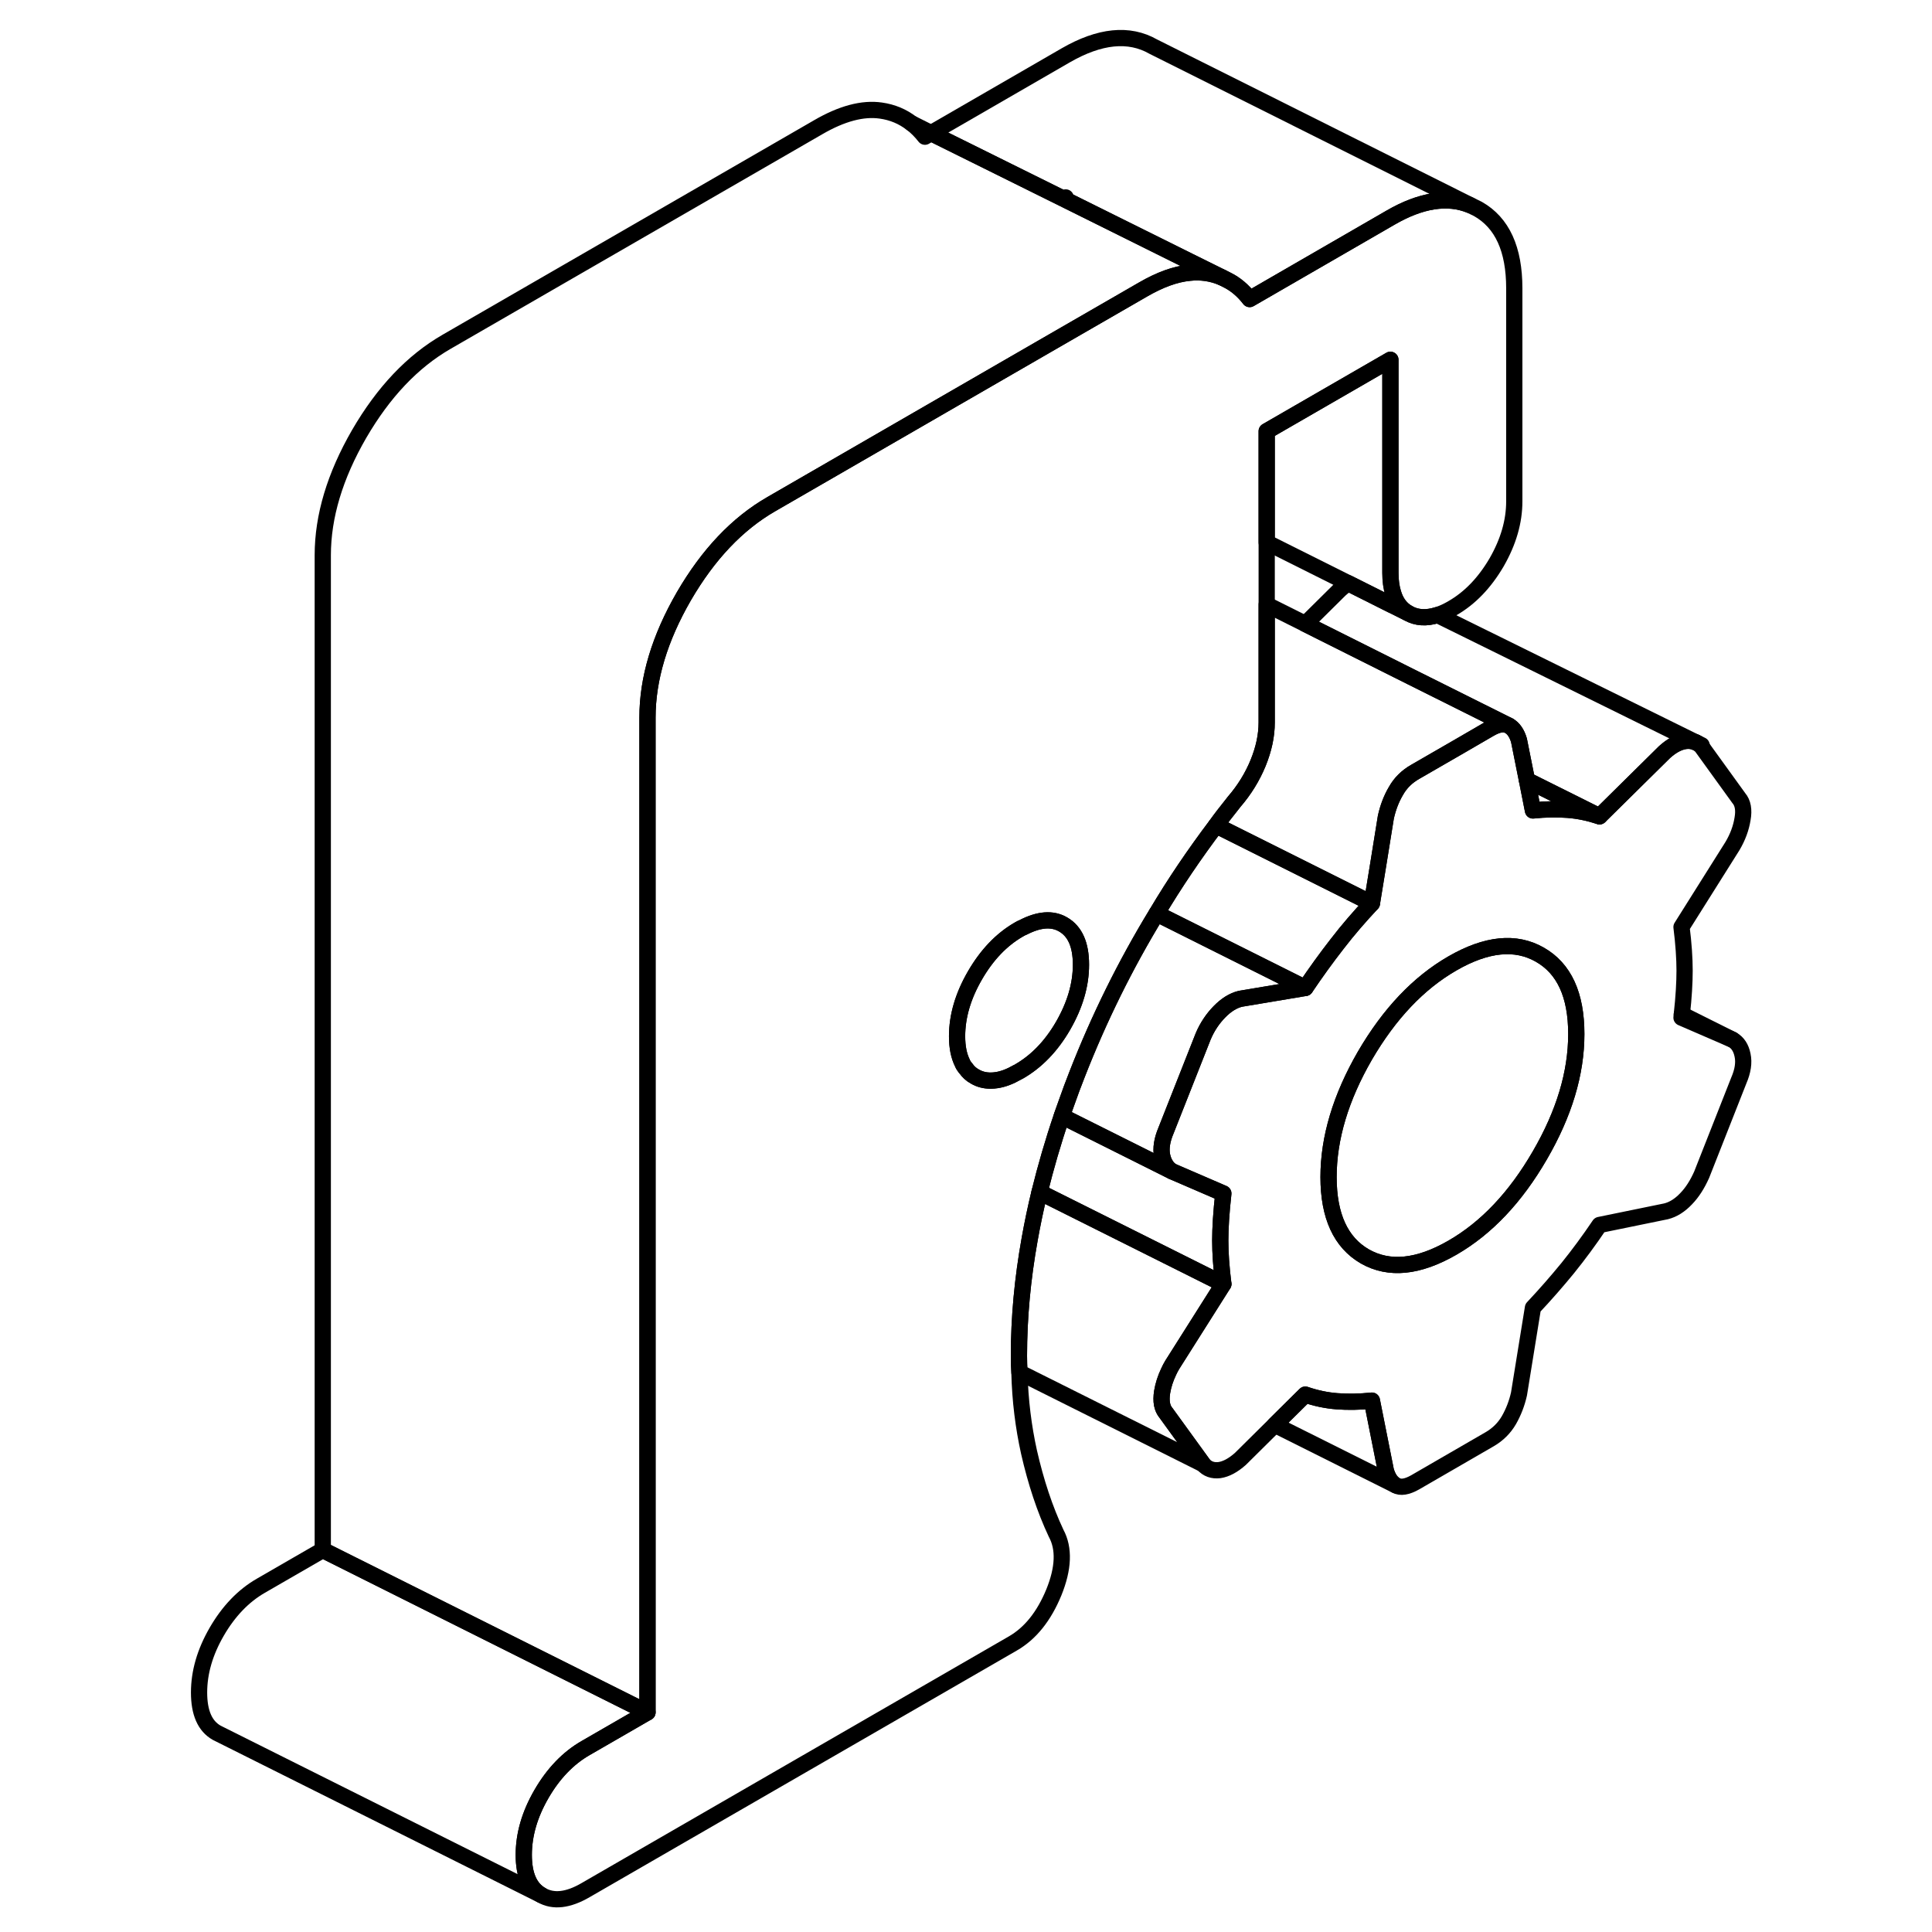 <svg width="48" height="48" viewBox="0 0 100 119" fill="none" xmlns="http://www.w3.org/2000/svg" stroke-width="1px"
     stroke-linecap="round" stroke-linejoin="round">
    <path d="M97.211 64.04L94.071 62.68C94.081 62.61 94.081 62.55 94.091 62.48C94.211 61.41 94.261 60.51 94.261 59.78C94.261 59.05 94.201 58.12 94.071 57.1L97.211 52.11C97.531 51.57 97.741 51.01 97.831 50.44C97.931 49.88 97.851 49.45 97.601 49.16L95.311 45.99C95.201 45.87 95.081 45.77 94.941 45.72C94.761 45.64 94.551 45.61 94.311 45.64C93.891 45.7 93.461 45.93 93.021 46.33L89.021 50.28C88.381 50.07 87.731 49.93 87.061 49.88C86.391 49.83 85.681 49.84 84.921 49.92L84.551 48.05L84.061 45.6C83.931 45.16 83.721 44.86 83.441 44.7C83.151 44.53 82.751 44.6 82.251 44.89L80.391 45.97L77.671 47.54C77.161 47.83 76.761 48.22 76.481 48.72C76.191 49.21 75.991 49.75 75.861 50.33L75.391 53.25L75.001 55.64C74.241 56.45 73.521 57.28 72.861 58.14C72.191 59 71.541 59.9 70.901 60.85L66.901 61.52C66.451 61.63 66.021 61.9 65.611 62.32C65.201 62.74 64.861 63.24 64.611 63.83L62.321 69.63C62.071 70.22 61.991 70.74 62.081 71.19C62.131 71.4 62.191 71.58 62.291 71.73C62.391 71.91 62.531 72.05 62.701 72.15L64.531 72.94L65.851 73.51C65.721 74.67 65.661 75.64 65.661 76.41C65.661 77.18 65.721 78.06 65.851 79.09L62.701 84.07C62.621 84.21 62.541 84.35 62.481 84.49C62.281 84.91 62.151 85.32 62.081 85.74C61.991 86.31 62.071 86.74 62.321 87.03L64.611 90.19C64.861 90.48 65.201 90.6 65.611 90.55C66.021 90.49 66.451 90.26 66.901 89.86L69.021 87.76L70.901 85.9C71.541 86.12 72.191 86.26 72.861 86.31C73.521 86.36 74.241 86.35 75.001 86.27L75.861 90.59C75.991 91.03 76.191 91.33 76.481 91.49C76.761 91.65 77.161 91.59 77.671 91.3L82.251 88.65C82.751 88.36 83.151 87.97 83.441 87.47C83.721 86.98 83.931 86.44 84.061 85.86L84.921 80.55C85.681 79.74 86.391 78.93 87.061 78.11C87.731 77.28 88.381 76.4 89.021 75.45L93.121 74.61C93.561 74.5 93.971 74.24 94.351 73.84C94.741 73.44 95.051 72.94 95.311 72.36L97.601 66.55C97.851 65.97 97.931 65.45 97.831 64.99C97.741 64.54 97.531 64.22 97.211 64.04ZM85.341 71.17C83.851 73.74 82.061 75.64 79.961 76.85C77.861 78.06 76.071 78.24 74.571 77.39C73.081 76.53 72.331 74.9 72.331 72.5C72.331 70.1 73.081 67.6 74.571 65.02C76.071 62.45 77.861 60.55 79.961 59.34C82.061 58.13 83.851 57.95 85.341 58.8C86.841 59.65 87.591 61.28 87.591 63.69C87.591 66.1 86.841 68.59 85.341 71.17Z" stroke="currentColor" stroke-linejoin="round"/>
    <path d="M87.591 63.69C87.591 66.1 86.841 68.59 85.341 71.17C83.851 73.74 82.061 75.64 79.961 76.85C77.861 78.06 76.071 78.24 74.571 77.39C73.081 76.53 72.331 74.9 72.331 72.5C72.331 70.1 73.081 67.6 74.571 65.02C76.071 62.45 77.861 60.55 79.961 59.34C82.061 58.13 83.851 57.95 85.341 58.8C86.841 59.65 87.591 61.28 87.591 63.69Z" stroke="currentColor" stroke-linejoin="round"/>
    <path d="M75.001 55.64C74.241 56.45 73.521 57.28 72.861 58.14C72.191 59 71.541 59.9 70.901 60.85L66.561 58.68L61.741 56.27C62.851 54.4 64.081 52.59 65.401 50.84L75.001 55.64Z" stroke="currentColor" stroke-linejoin="round"/>
    <path d="M70.9 60.85L66.9 61.52C66.45 61.63 66.02 61.9 65.611 62.32C65.201 62.74 64.861 63.24 64.611 63.83L62.32 69.63C62.07 70.22 61.99 70.74 62.08 71.19C62.13 71.4 62.19 71.58 62.29 71.73C62.39 71.91 62.53 72.05 62.7 72.15L55.9 68.75L55.96 68.57C56.04 68.34 56.12 68.12 56.2 67.9C56.4 67.33 56.611 66.76 56.84 66.18C58.191 62.72 59.821 59.42 61.74 56.27L66.56 58.68L70.9 60.85Z" stroke="currentColor" stroke-linejoin="round"/>
    <path d="M81.531 12.87L81.061 12.64C79.671 12.07 78.021 12.32 76.141 13.41L67.471 18.42C67.071 17.9 66.601 17.5 66.071 17.24L65.791 17.1C65.471 16.96 65.121 16.86 64.751 16.81C64.441 16.77 64.111 16.76 63.771 16.8C62.901 16.88 61.941 17.23 60.891 17.84L56.141 20.58L48.521 24.98L38.011 31.05C35.911 32.26 34.121 34.15 32.621 36.73C31.131 39.31 30.381 41.8 30.381 44.2V105.47L26.571 107.67C25.491 108.29 24.581 109.24 23.851 110.5C23.121 111.76 22.761 113.01 22.761 114.25C22.761 115.49 23.121 116.32 23.851 116.73C24.581 117.15 25.491 117.05 26.571 116.42L52.881 101.23C53.961 100.61 54.801 99.56 55.411 98.08C56.011 96.6 56.061 95.38 55.551 94.44C54.851 92.95 54.301 91.28 53.881 89.44C53.541 87.9 53.331 86.26 53.291 84.53C53.271 84.2 53.261 83.85 53.261 83.51C53.261 81.17 53.481 78.78 53.921 76.33C54.091 75.38 54.291 74.41 54.531 73.43C54.911 71.89 55.361 70.33 55.901 68.75L55.961 68.57C56.041 68.34 56.121 68.12 56.201 67.9C56.401 67.33 56.611 66.76 56.841 66.18C58.191 62.72 59.821 59.42 61.741 56.27C62.851 54.4 64.081 52.59 65.401 50.84C65.701 50.42 66.021 50.01 66.341 49.61C66.401 49.53 66.461 49.46 66.521 49.38C67.151 48.65 67.641 47.85 67.991 47C68.341 46.14 68.521 45.31 68.521 44.5V26.56L76.141 22.16V35.29C76.141 35.77 76.201 36.19 76.311 36.54C76.481 37.11 76.791 37.52 77.241 37.77C77.751 38.06 78.351 38.1 79.041 37.88C79.331 37.79 79.641 37.65 79.961 37.46C81.041 36.84 81.941 35.9 82.681 34.64C83.411 33.37 83.771 32.12 83.771 30.88V17.76C83.771 15.35 83.031 13.72 81.531 12.87ZM55.981 63.18C55.251 64.44 54.341 65.38 53.261 66C53.231 66.02 53.201 66.03 53.181 66.04C52.711 66.31 52.291 66.47 51.891 66.53C51.761 66.55 51.641 66.56 51.521 66.56H51.511C51.161 66.56 50.841 66.48 50.551 66.31C50.311 66.18 50.131 66.01 49.981 65.79H49.971C49.891 65.68 49.821 65.59 49.781 65.48C49.561 65.04 49.451 64.5 49.451 63.83C49.451 62.59 49.821 61.34 50.551 60.08C51.281 58.82 52.181 57.87 53.261 57.25C53.351 57.2 53.431 57.15 53.521 57.12C54.491 56.62 55.311 56.55 55.981 56.94C56.711 57.36 57.081 58.18 57.081 59.42C57.081 60.66 56.711 61.91 55.981 63.18Z" stroke="currentColor" stroke-linejoin="round"/>
    <path d="M57.081 59.42C57.081 60.66 56.711 61.91 55.981 63.18C55.251 64.44 54.341 65.38 53.261 66C53.231 66.02 53.201 66.03 53.181 66.04C52.711 66.31 52.291 66.47 51.891 66.53C51.761 66.55 51.641 66.56 51.521 66.56H51.511C51.161 66.56 50.841 66.48 50.551 66.31C50.311 66.18 50.131 66.01 49.981 65.79H49.971C49.891 65.68 49.821 65.59 49.781 65.48C49.561 65.04 49.451 64.5 49.451 63.83C49.451 62.59 49.821 61.34 50.551 60.08C51.281 58.82 52.181 57.87 53.261 57.25C53.351 57.2 53.431 57.15 53.521 57.12C54.491 56.62 55.311 56.55 55.981 56.94C56.711 57.36 57.081 58.18 57.081 59.42Z" stroke="currentColor" stroke-linejoin="round"/>
    <path d="M30.381 105.47L26.571 107.67C25.491 108.29 24.581 109.24 23.851 110.5C23.121 111.76 22.761 113.01 22.761 114.25C22.761 115.49 23.121 116.32 23.851 116.73L4.071 106.84L3.851 106.73C3.121 106.32 2.761 105.49 2.761 104.25C2.761 103.01 3.121 101.76 3.851 100.5C4.581 99.24 5.491 98.29 6.571 97.67L10.381 95.47L30.381 105.47Z" stroke="currentColor" stroke-linejoin="round"/>
    <path d="M65.791 17.1C65.471 16.96 65.121 16.86 64.751 16.81C64.441 16.77 64.111 16.76 63.771 16.8C62.901 16.88 61.941 17.23 60.891 17.84L56.141 20.58L48.521 24.98L38.011 31.05C35.911 32.26 34.121 34.15 32.621 36.73C31.131 39.31 30.381 41.8 30.381 44.2V105.47L10.381 95.47V34.2C10.381 31.8 11.131 29.31 12.621 26.73C14.121 24.15 15.911 22.26 18.011 21.05L40.891 7.84C42.351 6.99 43.641 6.65 44.751 6.81C45.471 6.91 46.111 7.18 46.661 7.61H46.671C46.961 7.84 47.231 8.11 47.471 8.42L47.851 8.2L56.001 12.24L56.141 12.31L63.771 16.1L65.791 17.1Z" stroke="currentColor" stroke-linejoin="round"/>
    <path d="M47.851 8.2L46.671 7.61" stroke="currentColor" stroke-linejoin="round"/>
    <path d="M81.061 12.64C79.671 12.07 78.02 12.32 76.141 13.41L67.471 18.42C67.071 17.9 66.601 17.5 66.071 17.24L65.79 17.1L63.77 16.1L56.141 12.31V12.16L56.001 12.24L47.851 8.2L56.141 3.41C58.24 2.2 60.041 2.02 61.531 2.87L81.061 12.64Z" stroke="currentColor" stroke-linejoin="round"/>
    <path d="M62.321 87.03L64.611 90.19L53.291 84.53C53.271 84.2 53.261 83.85 53.261 83.51C53.261 81.17 53.481 78.78 53.921 76.33C54.091 75.38 54.291 74.41 54.531 73.43L63.231 77.78L65.851 79.09L62.701 84.07C62.621 84.21 62.541 84.35 62.481 84.49C62.281 84.91 62.151 85.32 62.081 85.74C61.991 86.31 62.071 86.74 62.321 87.03Z" stroke="currentColor" stroke-linejoin="round"/>
    <path d="M65.661 76.41C65.661 77.17 65.721 78.06 65.851 79.09L63.231 77.78L54.531 73.43C54.911 71.89 55.361 70.33 55.901 68.75L62.701 72.15L64.531 72.94L65.851 73.51C65.721 74.67 65.661 75.64 65.661 76.41Z" stroke="currentColor" stroke-linejoin="round"/>
    <path d="M83.44 44.7C83.15 44.53 82.75 44.6 82.25 44.89L80.39 45.97L77.67 47.54C77.16 47.83 76.76 48.22 76.481 48.72C76.191 49.21 75.99 49.75 75.861 50.33L75.39 53.25L75 55.64L65.4 50.84C65.7 50.42 66.02 50.01 66.341 49.61C66.4 49.53 66.46 49.46 66.52 49.38C67.15 48.65 67.641 47.85 67.99 47C68.341 46.14 68.52 45.31 68.52 44.5V37.24L70.9 38.43L77.43 41.7L83.44 44.7Z" stroke="currentColor" stroke-linejoin="round"/>
    <path d="M89.021 50.28C88.381 50.07 87.731 49.93 87.061 49.88C86.391 49.83 85.681 49.84 84.921 49.92L84.551 48.05L89.021 50.28Z" stroke="currentColor" stroke-linejoin="round"/>
    <path d="M94.94 45.72C94.76 45.64 94.55 45.61 94.31 45.64C93.89 45.7 93.46 45.93 93.02 46.33L89.02 50.28L84.55 48.05L84.06 45.6C83.93 45.16 83.72 44.86 83.44 44.7L77.43 41.7L70.9 38.43L73.02 36.33C73.2 36.16 73.38 36.03 73.56 35.93L76.221 37.26H76.231L77.24 37.77C77.751 38.06 78.35 38.1 79.04 37.88L94.94 45.72Z" stroke="currentColor" stroke-linejoin="round"/>
    <path d="M95.31 45.9L94.94 45.72" stroke="currentColor" stroke-linejoin="round"/>
    <path d="M77.241 37.77L76.231 37.27H76.221L73.561 35.93L68.52 33.41V26.56L76.141 22.16V35.29C76.141 35.77 76.201 36.19 76.311 36.54C76.481 37.11 76.791 37.52 77.241 37.77Z" stroke="currentColor" stroke-linejoin="round"/>
    <path d="M76.481 91.49L69.02 87.76L70.9 85.9C71.54 86.12 72.191 86.26 72.861 86.31C73.521 86.36 74.24 86.35 75.001 86.27L75.861 90.59C75.991 91.03 76.191 91.33 76.481 91.49Z" stroke="currentColor" stroke-linejoin="round"/>
    <path d="M97.211 64.04L94.091 62.48" stroke="currentColor" stroke-linejoin="round"/>
</svg>